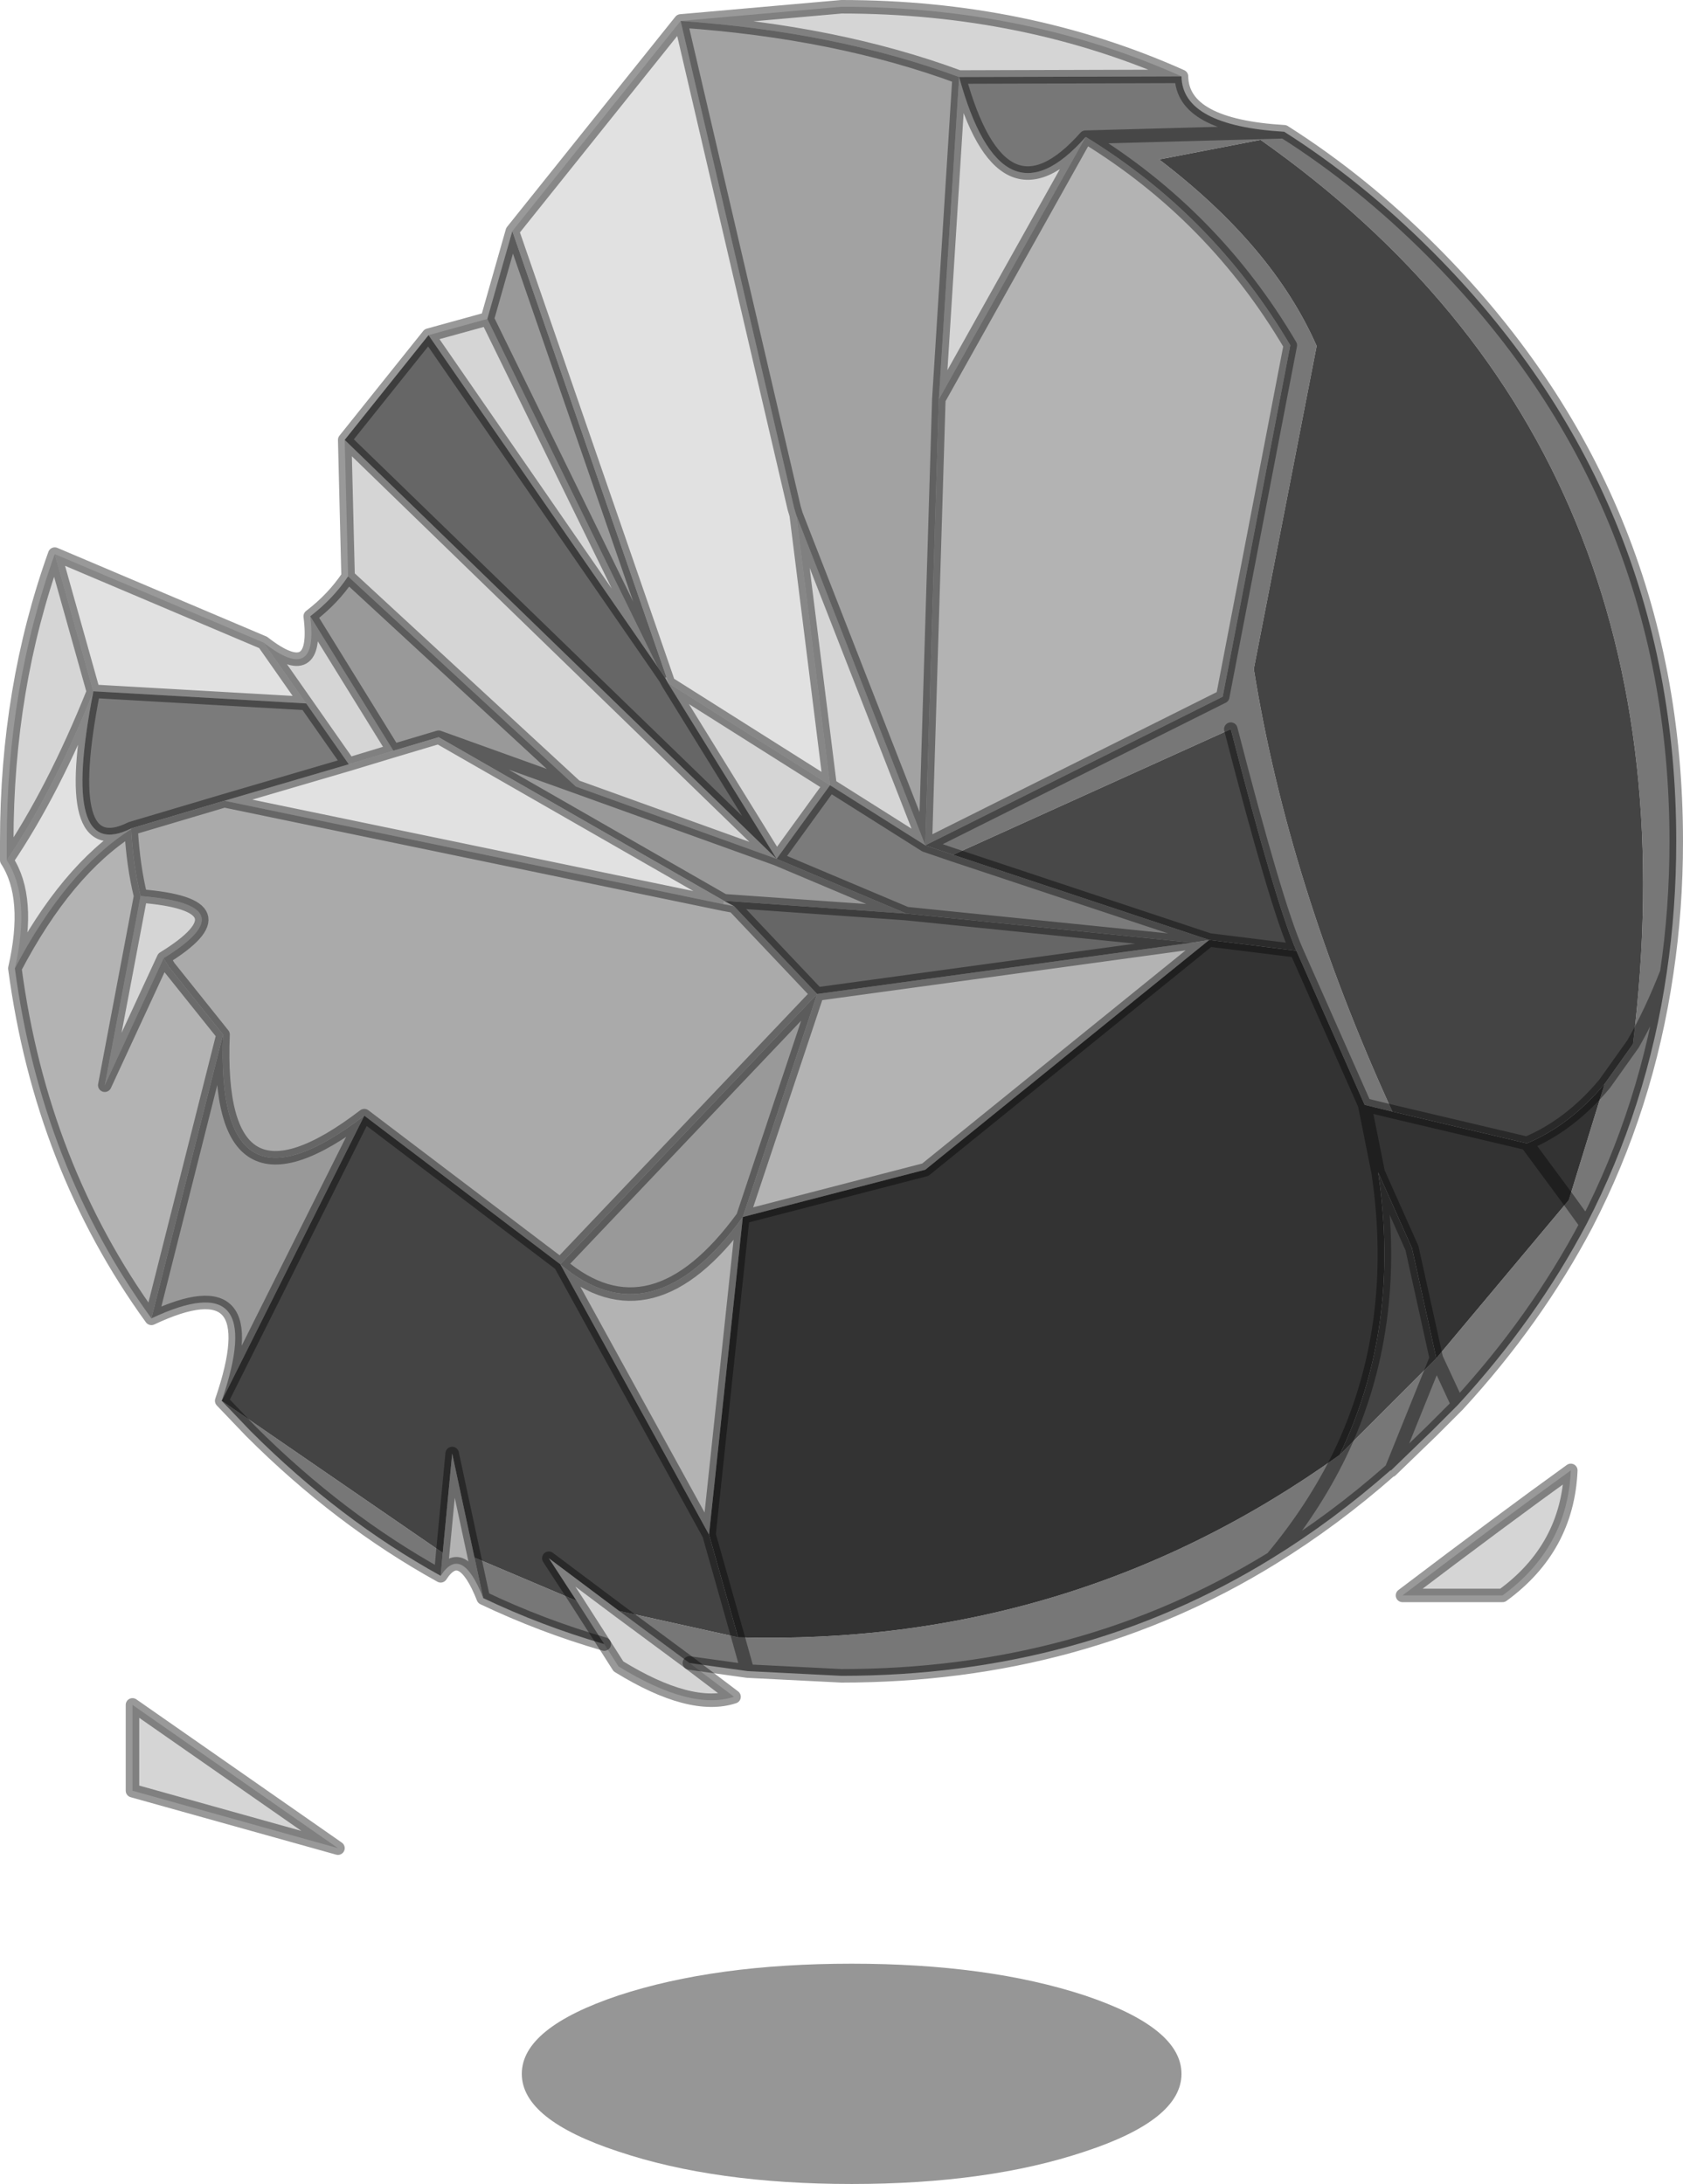<?xml version="1.0" encoding="UTF-8" standalone="no"?>
<svg xmlns:xlink="http://www.w3.org/1999/xlink" height="161.6px" width="124.5px" xmlns="http://www.w3.org/2000/svg">
  <g transform="matrix(1.0, 0.0, 0.0, 1.0, 62.25, 81.05)">
    <path d="M-11.9 -79.5 L0.0 -80.55 Q13.65 -80.55 25.15 -75.4 L8.7 -75.35 Q-0.35 -78.7 -11.9 -79.5 M-11.25 42.0 L-7.95 44.5 Q-11.15 45.55 -16.5 42.25 L-17.55 40.6 -19.6 37.4 -21.65 34.25 -16.45 38.15 -11.25 42.0 M-61.75 -17.4 L-61.75 -18.8 Q-61.75 -30.15 -58.2 -40.05 L-55.35 -29.9 -55.35 -29.85 Q-58.3 -22.5 -61.75 -17.4 M-42.75 -33.5 Q-38.65 -30.3 -39.3 -35.45 L-33.15 -25.5 -36.45 -24.5 -39.6 -29.0 -42.75 -33.5 M-36.5 -38.4 L-36.75 -48.5 -4.8 -17.5 -12.8 -30.45 -12.8 -30.5 -0.85 -22.95 -3.35 -42.95 6.2 -18.5 -0.85 -22.95 -4.8 -17.5 -19.65 -22.85 -36.5 -38.4 M-30.55 -56.25 L-26.2 -57.45 -13.6 -31.7 -30.55 -56.25 M-51.85 -14.75 Q-43.75 -14.1 -50.15 -10.15 L-54.5 -0.75 -51.85 -14.75 M7.2 -51.5 L8.7 -75.35 Q11.85 -63.9 18.05 -70.9 L7.2 -51.5 M48.9 37.0 L41.5 37.0 Q48.95 31.35 53.95 27.75 53.7 33.5 48.9 37.0 M-37.25 55.7 L-52.45 51.45 -52.45 45.1 -37.25 55.7" fill="#d5d5d5" fill-rule="evenodd" stroke="none"/>
    <path d="M-45.85 22.6 Q-42.35 12.4 -51.05 16.5 L-45.75 -4.5 Q-46.35 9.95 -35.3 1.5 L-45.85 22.6 M-39.3 -35.45 Q-37.6 -36.75 -36.5 -38.4 L-19.65 -22.85 -4.8 -17.5 4.8 -13.45 -8.7 -14.4 -29.8 -26.5 -19.65 -22.85 -29.8 -26.5 -33.15 -25.5 -39.3 -35.45 M-26.2 -57.45 L-24.35 -63.95 -12.95 -30.95 -13.05 -30.9 -13.6 -31.7 -26.2 -57.45 M-20.8 12.5 L-1.8 -7.5 -7.3 9.0 Q-14.05 18.25 -20.8 12.5" fill="#999999" fill-rule="evenodd" stroke="none"/>
    <path d="M-24.35 -63.95 L-11.9 -79.5 -3.5 -43.45 -3.35 -42.95 -0.85 -22.95 -12.8 -30.5 -12.95 -30.95 -24.35 -63.95 M-61.15 -9.4 Q-59.95 -14.65 -61.75 -17.4 -58.3 -22.5 -55.35 -29.85 -57.85 -17.1 -52.55 -19.75 L-52.55 -19.7 Q-57.35 -16.65 -61.15 -9.4 M-58.2 -40.05 L-42.75 -33.5 -39.6 -29.0 -55.35 -29.9 -58.2 -40.05 M-45.65 -21.8 L-36.45 -24.5 -33.15 -25.5 -29.8 -26.5 -8.7 -14.4 -8.75 -14.15 -45.65 -21.8" fill="#e1e1e1" fill-rule="evenodd" stroke="none"/>
    <path d="M-52.55 -19.75 Q-57.85 -17.1 -55.35 -29.85 L-55.35 -29.9 -39.6 -29.0 -36.45 -24.5 -45.65 -21.8 -52.55 -19.75 M-4.8 -17.5 L-0.85 -22.95 6.2 -18.5 8.25 -17.8 27.2 -11.5 25.95 -11.3 4.8 -13.45 -4.8 -17.5" fill="#7b7b7b" fill-rule="evenodd" stroke="none"/>
    <path d="M-52.55 -19.7 L-52.55 -19.75 -45.65 -21.8 -8.75 -14.15 -7.95 -14.0 -1.8 -7.5 -20.8 12.5 -35.3 1.5 Q-46.35 9.95 -45.75 -4.5 L-49.75 -9.5 -50.15 -10.15 Q-43.75 -14.1 -51.85 -14.75 -52.4 -17.0 -52.55 -19.7" fill="#aaaaaa" fill-rule="evenodd" stroke="none"/>
    <path d="M-26.5 37.2 Q-28.1 33.15 -29.65 35.55 L-29.5 33.85 -28.8 26.5 -27.15 34.2 -26.5 37.2 M-51.05 16.5 Q-59.2 5.25 -61.15 -9.4 -57.35 -16.65 -52.55 -19.7 -52.4 -17.0 -51.85 -14.75 L-54.5 -0.75 -50.15 -10.15 -49.75 -9.5 -45.75 -4.5 -51.05 16.5 M6.2 -18.5 L7.2 -51.5 18.05 -70.9 18.1 -70.9 Q27.55 -65.1 33.2 -55.5 L28.2 -29.5 6.2 -18.5 M27.2 -11.5 L6.2 5.5 -7.3 9.0 -9.8 32.5 -20.8 12.5 Q-14.05 18.25 -7.3 9.0 L-1.8 -7.5 25.95 -11.3 27.2 -11.5" fill="#b3b3b3" fill-rule="evenodd" stroke="none"/>
    <path d="M-3.35 -42.95 L-3.5 -43.45 -11.9 -79.5 Q-0.35 -78.7 8.7 -75.35 L7.2 -51.5 6.2 -18.5 -3.35 -42.95" fill="#a2a2a2" fill-rule="evenodd" stroke="none"/>
    <path d="M-36.75 -48.5 L-30.55 -56.25 -13.6 -31.7 -13.05 -30.9 -12.8 -30.45 -4.8 -17.5 -36.75 -48.5 M-1.8 -7.5 L-7.95 -14.0 -8.7 -14.4 4.8 -13.45 25.95 -11.3 -1.8 -7.5" fill="#666666" fill-rule="evenodd" stroke="none"/>
    <path d="M25.15 -75.4 Q25.2 -71.75 32.75 -71.3 38.5 -67.65 43.65 -62.5 61.75 -44.4 61.75 -18.8 61.75 -13.8 61.05 -9.1 59.6 0.85 55.1 9.55 51.35 16.65 45.6 22.9 L43.65 24.85 40.65 27.75 40.6 27.75 Q36.4 31.45 31.85 34.25 17.75 42.95 0.0 42.95 L-6.95 42.6 -11.25 42.0 -16.45 38.15 -7.65 40.1 Q17.05 40.8 36.85 26.6 34.9 30.6 31.85 34.25 34.9 30.6 36.85 26.6 L44.0 19.45 53.8 7.75 55.1 9.55 53.8 7.75 56.45 -0.85 58.55 -3.8 Q63.9 -47.5 31.0 -70.7 L23.5 -69.25 Q31.9 -62.85 35.15 -55.45 L30.5 -31.55 Q33.05 -15.65 40.75 1.2 L38.7 0.7 33.65 -10.7 Q32.15 -14.1 28.8 -27.1 L8.25 -17.8 6.2 -18.5 28.2 -29.5 33.2 -55.5 Q27.55 -65.1 18.1 -70.9 L18.05 -70.9 Q11.85 -63.9 8.7 -75.35 L25.15 -75.4 M-17.55 40.6 Q-22.2 39.25 -26.5 37.2 L-27.15 34.2 -19.6 37.4 -17.55 40.6 M-29.65 35.55 Q-37.15 31.4 -43.7 24.85 L-45.85 22.6 -29.5 33.85 -29.65 35.55 M32.75 -71.3 L18.1 -70.9 32.75 -71.3 M61.05 -9.1 Q59.9 -6.15 58.55 -3.8 59.9 -6.15 61.05 -9.1 M40.65 27.75 L44.0 19.45 45.6 22.9 44.0 19.45 40.65 27.75 M-6.95 42.6 L-7.65 40.1 -6.95 42.6" fill="#777777" fill-rule="evenodd" stroke="none"/>
    <path d="M-35.3 1.5 L-20.8 12.5 -9.8 32.5 -7.65 40.1 -16.45 38.15 -21.65 34.25 -19.6 37.4 -27.15 34.2 -28.8 26.5 -29.5 33.85 -45.85 22.6 -35.3 1.5 M40.75 1.2 Q33.05 -15.65 30.5 -31.55 L35.15 -55.45 Q31.9 -62.85 23.5 -69.25 L31.0 -70.7 Q63.9 -47.5 58.55 -3.8 L56.45 -0.85 Q53.9 2.2 50.7 3.55 L40.75 1.2 M36.85 26.6 Q41.4 17.15 39.7 5.7 L42.2 11.3 44.0 19.45 36.85 26.6" fill="#444444" fill-rule="evenodd" stroke="none"/>
    <path d="M8.25 -17.8 L28.8 -27.1 Q32.15 -14.1 33.65 -10.7 L27.2 -11.5 8.25 -17.8" fill="#484848" fill-rule="evenodd" stroke="none"/>
    <path d="M33.65 -10.7 L38.7 0.7 40.75 1.2 50.7 3.55 Q53.9 2.2 56.45 -0.85 L53.8 7.75 50.7 3.55 53.8 7.75 44.0 19.45 42.2 11.3 39.7 5.7 Q41.4 17.15 36.85 26.6 17.05 40.8 -7.65 40.1 L-9.8 32.5 -7.3 9.0 6.2 5.5 27.2 -11.5 33.65 -10.7 M38.7 0.7 L39.7 5.7 38.7 0.7" fill="#333333" fill-rule="evenodd" stroke="none"/>
    <path d="M18.0 78.15 Q10.85 80.55 0.75 80.55 -9.35 80.55 -16.5 78.15 -23.65 75.8 -23.65 72.4 -23.65 69.0 -16.5 66.6 -9.35 64.25 0.75 64.25 10.85 64.25 18.0 66.6 25.15 69.0 25.15 72.4 25.15 75.8 18.0 78.15" fill="#000000" fill-opacity="0.412" fill-rule="evenodd" stroke="none"/>
    <path d="M-24.35 -63.95 L-11.9 -79.5 0.0 -80.55 Q13.65 -80.55 25.15 -75.4 25.2 -71.75 32.75 -71.3 38.5 -67.65 43.65 -62.5 61.75 -44.4 61.75 -18.8 61.75 -13.8 61.05 -9.1 59.6 0.85 55.1 9.55 51.35 16.65 45.6 22.9 L43.65 24.85 40.65 27.75 40.6 27.75 Q36.4 31.45 31.85 34.25 17.75 42.95 0.0 42.95 L-6.95 42.6 -11.25 42.0 M-17.55 40.6 Q-22.2 39.25 -26.5 37.2 -28.1 33.15 -29.65 35.55 -37.15 31.4 -43.7 24.85 L-45.85 22.6 Q-42.35 12.4 -51.05 16.5 -59.2 5.25 -61.15 -9.4 -59.95 -14.65 -61.75 -17.4 L-61.75 -18.8 Q-61.75 -30.15 -58.2 -40.05 L-42.75 -33.5 Q-38.65 -30.3 -39.3 -35.45 -37.6 -36.75 -36.5 -38.4 L-36.75 -48.5 -30.55 -56.25 -26.2 -57.45 -24.35 -63.95 -12.95 -30.95 -12.8 -30.5 -0.85 -22.95 -3.35 -42.95 -3.5 -43.45 -11.9 -79.5 Q-0.35 -78.7 8.7 -75.35 L25.15 -75.4 M-52.55 -19.75 Q-57.85 -17.1 -55.35 -29.85 -58.3 -22.5 -61.75 -17.4 M-52.55 -19.7 L-52.55 -19.75 -45.65 -21.8 -36.45 -24.5 -39.6 -29.0 -55.35 -29.9 -55.35 -29.85 -55.35 -29.9 -58.2 -40.05 M-52.55 -19.7 Q-57.35 -16.65 -61.15 -9.4 M-50.15 -10.15 Q-43.75 -14.1 -51.85 -14.75 L-54.5 -0.75 -50.15 -10.15 -49.75 -9.5 -45.75 -4.5 Q-46.35 9.95 -35.3 1.5 L-20.8 12.5 -1.8 -7.5 -7.95 -14.0 -8.75 -14.15 -45.65 -21.8 M-36.45 -24.5 L-33.15 -25.5 -39.3 -35.45 M-42.75 -33.5 L-39.6 -29.0 M-51.85 -14.75 Q-52.4 -17.0 -52.55 -19.7 M-13.05 -30.9 L-13.6 -31.7 -30.55 -56.25 M-12.8 -30.5 L-13.05 -30.9 -12.8 -30.45 -4.8 -17.5 -0.85 -22.95 6.2 -18.5 -3.35 -42.95 M-19.65 -22.85 L-29.8 -26.5 -8.7 -14.4 4.8 -13.45 -4.8 -17.5 -19.65 -22.85 -36.5 -38.4 M-7.95 -14.0 L-8.7 -14.4 M6.2 -18.5 L7.2 -51.5 8.7 -75.35 Q11.85 -63.9 18.05 -70.9 L18.1 -70.9 32.75 -71.3 M-26.2 -57.45 L-13.6 -31.7 M-36.75 -48.5 L-4.8 -17.5 M-29.8 -26.5 L-33.15 -25.5 M18.1 -70.9 Q27.55 -65.1 33.2 -55.5 L28.2 -29.5 6.2 -18.5 8.25 -17.8 27.2 -11.5 6.2 5.5 -7.3 9.0 -9.8 32.5 -7.65 40.1 -6.95 42.6 M28.8 -27.1 Q32.15 -14.1 33.65 -10.7 L38.7 0.7 40.75 1.2 50.7 3.55 53.8 7.75 55.1 9.55 M58.55 -3.8 Q59.9 -6.15 61.05 -9.1 M33.65 -10.7 L27.2 -11.5 25.95 -11.3 4.8 -13.45 M36.85 26.6 Q41.4 17.15 39.7 5.7 L38.7 0.7 M18.05 -70.9 L7.2 -51.5 M-1.8 -7.5 L25.95 -11.3 M56.45 -0.85 L58.55 -3.8 M56.45 -0.85 Q53.9 2.2 50.7 3.55 M39.7 5.7 L42.2 11.3 44.0 19.45 40.65 27.75 M36.85 26.6 Q34.9 30.6 31.85 34.25 M45.6 22.9 L44.0 19.45 M-26.5 37.2 L-27.15 34.2 -28.8 26.5 -29.5 33.85 -29.65 35.55 M-20.8 12.5 L-9.8 32.5 M-7.3 9.0 Q-14.05 18.25 -20.8 12.5 M-45.75 -4.5 L-51.05 16.5 M-35.3 1.5 L-45.85 22.6 M-7.3 9.0 L-1.8 -7.5" fill="none" stroke="#000000" stroke-linecap="round" stroke-linejoin="round" stroke-opacity="0.4" stroke-width="1.0"/>
    <path d="M-11.25 42.0 L-7.95 44.5 Q-11.15 45.55 -16.5 42.25 L-17.55 40.6 -19.6 37.4 -21.65 34.25 -16.45 38.15 -11.25 42.0 M48.9 37.0 L41.5 37.0 Q48.95 31.35 53.95 27.75 53.7 33.5 48.9 37.0 M-37.25 55.7 L-52.45 51.45 -52.45 45.1 -37.25 55.7 Z" fill="none" stroke="#000000" stroke-linecap="round" stroke-linejoin="round" stroke-opacity="0.4" stroke-width="1.0"/>
  </g>
</svg>
